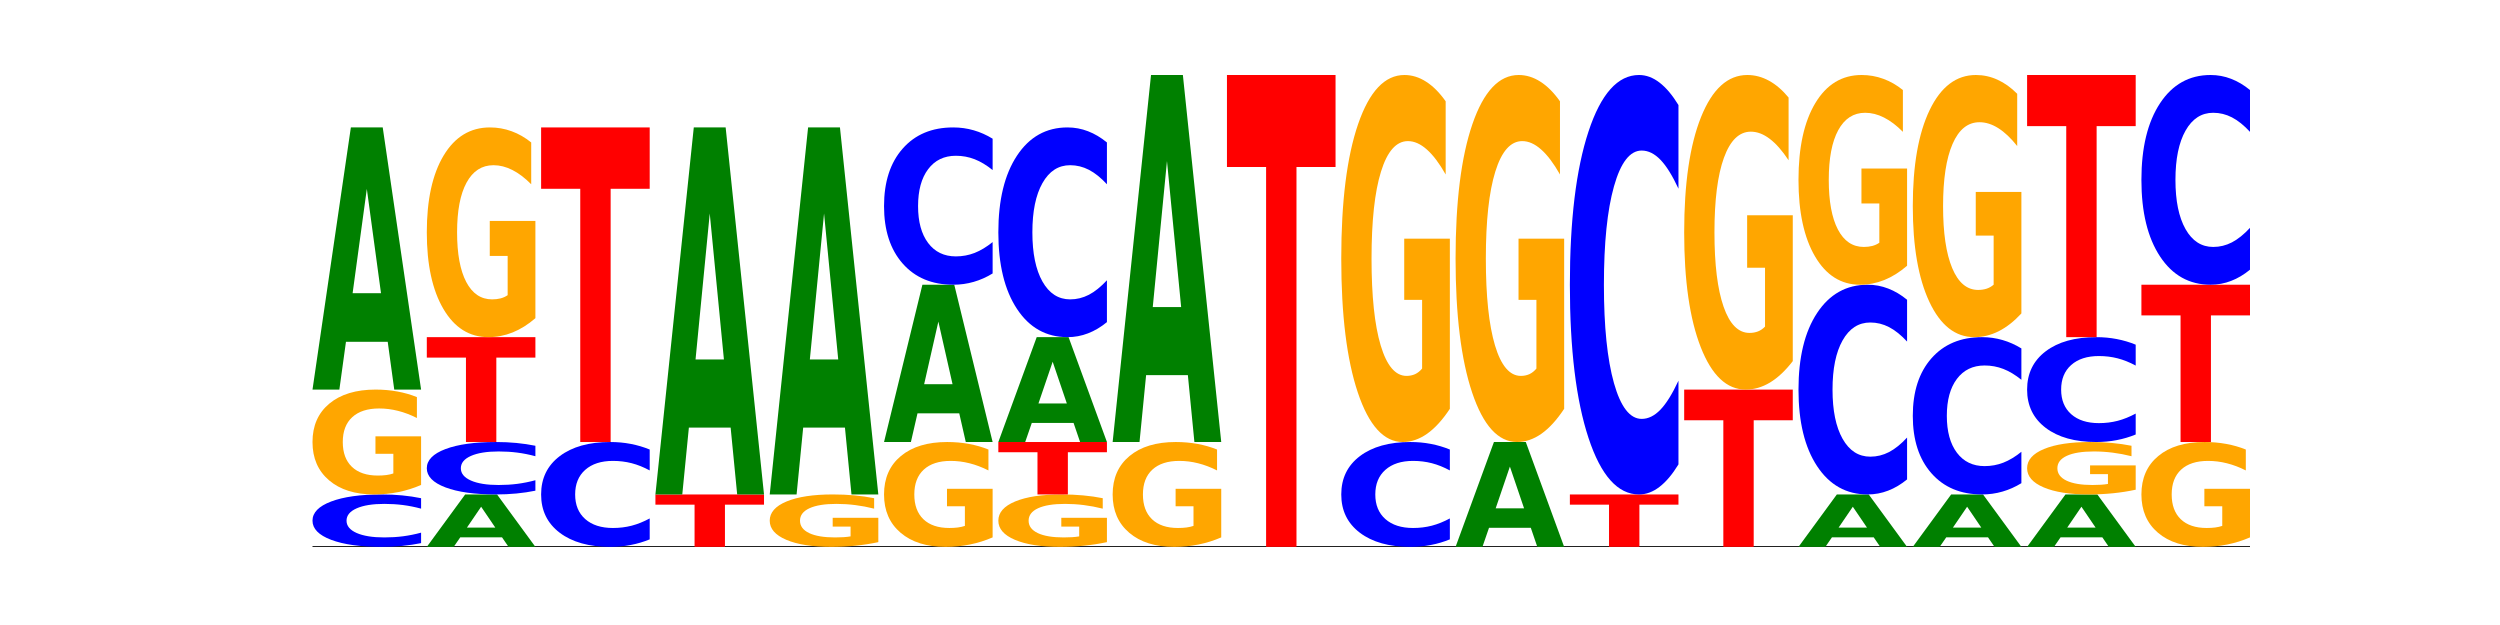 <?xml version="1.0" encoding="utf-8" standalone="no"?>
<!DOCTYPE svg PUBLIC "-//W3C//DTD SVG 1.1//EN"
  "http://www.w3.org/Graphics/SVG/1.1/DTD/svg11.dtd">
<!-- Created with matplotlib (https://matplotlib.org/) -->
<svg height="180pt" version="1.1" viewBox="0 0 720 180" width="720pt" xmlns="http://www.w3.org/2000/svg" xmlns:xlink="http://www.w3.org/1999/xlink">
 <defs>
  <style type="text/css">*{stroke-linecap:butt;stroke-linejoin:round;}</style>
 </defs>
 <g id="figure_1">
  <g id="patch_1">
   <path d="M 0 180 
L 720 180 
L 720 0 
L 0 0 
z
" style="fill:none;"/>
  </g>
  <g id="axes_1">
   <g id="line2d_1">
    <path clip-path="url(#p2ed5295943)" d="M 90 157.5 
L 648 157.5 
" style="fill:none;stroke:#000000;stroke-linecap:square;stroke-width:0.5;"/>
   </g>
   <g id="patch_2">
    <path clip-path="url(#p2ed5295943)" d="M 121.274 156.418 
Q 118.658 156.954 115.829 157.226 
Q 113.001 157.5 109.92 157.5 
Q 100.732 157.5 95.366 155.466 
Q 90 153.433 90 149.955 
Q 90 146.464 95.366 144.434 
Q 100.732 142.4 109.92 142.4 
Q 113.001 142.4 115.829 142.674 
Q 118.658 142.946 121.274 143.482 
L 121.274 146.492 
Q 118.635 145.781 116.074 145.451 
Q 113.513 145.12 110.684 145.12 
Q 105.61 145.12 102.702 146.408 
Q 99.802 147.693 99.802 149.955 
Q 99.802 152.207 102.702 153.495 
Q 105.61 154.78 110.684 154.78 
Q 113.513 154.78 116.074 154.449 
Q 118.635 154.116 121.274 153.405 
z
" style="fill:#0000ff;"/>
   </g>
   <g id="patch_3">
    <path clip-path="url(#p2ed5295943)" d="M 121.274 139.668 
Q 118.12 141.034 114.728 141.72 
Q 111.336 142.4 107.719 142.4 
Q 99.546 142.4 94.773 138.333 
Q 90 134.265 90 127.309 
Q 90 120.272 94.857 116.236 
Q 99.722 112.2 108.181 112.2 
Q 111.441 112.2 114.427 112.749 
Q 117.419 113.292 120.069 114.365 
L 120.069 120.385 
Q 117.335 119.006 114.63 118.326 
Q 111.924 117.64 109.205 117.64 
Q 104.172 117.64 101.446 120.148 
Q 98.719 122.649 98.719 127.309 
Q 98.719 131.926 101.348 134.446 
Q 103.976 136.96 108.812 136.96 
Q 110.13 136.96 111.258 136.817 
Q 112.387 136.667 113.284 136.355 
L 113.284 130.703 
L 108.132 130.703 
L 108.132 125.669 
L 121.274 125.669 
z
" style="fill:#ffa600;"/>
   </g>
   <g id="patch_4">
    <path clip-path="url(#p2ed5295943)" d="M 111.664 98.446 
L 99.636 98.446 
L 97.737 112.2 
L 90 112.2 
L 101.049 36.7 
L 110.225 36.7 
L 121.274 112.2 
L 113.544 112.2 
z
M 101.554 84.434 
L 109.726 84.434 
L 105.647 54.402 
z
" style="fill:#008000;"/>
   </g>
   <g id="patch_5">
    <path clip-path="url(#p2ed5295943)" d="M 144.584 154.749 
L 132.557 154.749 
L 130.657 157.5 
L 122.92 157.5 
L 133.97 142.4 
L 143.145 142.4 
L 154.195 157.5 
L 146.464 157.5 
z
M 134.475 151.947 
L 142.647 151.947 
L 138.567 145.94 
z
" style="fill:#008000;"/>
   </g>
   <g id="patch_6">
    <path clip-path="url(#p2ed5295943)" d="M 154.195 141.318 
Q 151.579 141.854 148.75 142.126 
Q 145.921 142.4 142.84 142.4 
Q 133.652 142.4 128.286 140.366 
Q 122.92 138.333 122.92 134.855 
Q 122.92 131.364 128.286 129.334 
Q 133.652 127.3 142.84 127.3 
Q 145.921 127.3 148.75 127.574 
Q 151.579 127.846 154.195 128.382 
L 154.195 131.392 
Q 151.555 130.681 148.994 130.351 
Q 146.433 130.02 143.604 130.02 
Q 138.53 130.02 135.622 131.308 
Q 132.723 132.593 132.723 134.855 
Q 132.723 137.107 135.622 138.395 
Q 138.53 139.68 143.604 139.68 
Q 146.433 139.68 148.994 139.349 
Q 151.555 139.016 154.195 138.305 
z
" style="fill:#0000ff;"/>
   </g>
   <g id="patch_7">
    <path clip-path="url(#p2ed5295943)" d="M 122.92 97.1 
L 154.195 97.1 
L 154.195 102.99 
L 142.943 102.99 
L 142.943 127.3 
L 134.194 127.3 
L 134.194 102.99 
L 122.92 102.99 
z
" style="fill:#ff0000;"/>
   </g>
   <g id="patch_8">
    <path clip-path="url(#p2ed5295943)" d="M 154.195 91.635 
Q 151.041 94.368 147.648 95.74 
Q 144.256 97.1 140.639 97.1 
Q 132.467 97.1 127.694 88.965 
Q 122.92 80.83 122.92 66.919 
Q 122.92 52.845 127.778 44.772 
Q 132.642 36.7 141.102 36.7 
Q 144.361 36.7 147.347 37.798 
Q 150.34 38.883 152.989 41.029 
L 152.989 53.07 
Q 150.256 50.312 147.55 48.952 
Q 144.845 47.58 142.125 47.58 
Q 137.093 47.58 134.366 52.595 
Q 131.64 57.599 131.64 66.919 
Q 131.64 76.152 134.268 81.192 
Q 136.896 86.22 141.733 86.22 
Q 143.05 86.22 144.179 85.933 
Q 145.307 85.634 146.204 85.01 
L 146.204 73.706 
L 141.053 73.706 
L 141.053 63.637 
L 154.195 63.637 
z
" style="fill:#ffa600;"/>
   </g>
   <g id="patch_9">
    <path clip-path="url(#p2ed5295943)" d="M 187.115 155.335 
Q 184.499 156.408 181.67 156.951 
Q 178.841 157.5 175.76 157.5 
Q 166.573 157.5 161.207 153.433 
Q 155.841 149.365 155.841 142.409 
Q 155.841 135.429 161.207 131.367 
Q 166.573 127.3 175.76 127.3 
Q 178.841 127.3 181.67 127.849 
Q 184.499 128.392 187.115 129.465 
L 187.115 135.485 
Q 184.475 134.062 181.914 133.401 
Q 179.354 132.74 176.525 132.74 
Q 171.45 132.74 168.543 135.316 
Q 165.643 137.887 165.643 142.409 
Q 165.643 146.913 168.543 149.49 
Q 171.45 152.06 176.525 152.06 
Q 179.354 152.06 181.914 151.399 
Q 184.475 150.731 187.115 149.309 
z
" style="fill:#0000ff;"/>
   </g>
   <g id="patch_10">
    <path clip-path="url(#p2ed5295943)" d="M 155.841 36.7 
L 187.115 36.7 
L 187.115 54.37 
L 175.864 54.37 
L 175.864 127.3 
L 167.114 127.3 
L 167.114 54.37 
L 155.841 54.37 
z
" style="fill:#ff0000;"/>
   </g>
   <g id="patch_11">
    <path clip-path="url(#p2ed5295943)" d="M 188.761 142.4 
L 220.035 142.4 
L 220.035 145.345 
L 208.784 145.345 
L 208.784 157.5 
L 200.034 157.5 
L 200.034 145.345 
L 188.761 145.345 
z
" style="fill:#ff0000;"/>
   </g>
   <g id="patch_12">
    <path clip-path="url(#p2ed5295943)" d="M 210.425 123.145 
L 198.397 123.145 
L 196.498 142.4 
L 188.761 142.4 
L 199.81 36.7 
L 208.986 36.7 
L 220.035 142.4 
L 212.305 142.4 
z
M 200.315 103.527 
L 208.487 103.527 
L 204.408 61.483 
z
" style="fill:#008000;"/>
   </g>
   <g id="patch_13">
    <path clip-path="url(#p2ed5295943)" d="M 252.956 156.134 
Q 249.802 156.817 246.409 157.16 
Q 243.017 157.5 239.4 157.5 
Q 231.228 157.5 226.455 155.466 
Q 221.681 153.433 221.681 149.955 
Q 221.681 146.436 226.539 144.418 
Q 231.403 142.4 239.863 142.4 
Q 243.122 142.4 246.108 142.674 
Q 249.101 142.946 251.75 143.482 
L 251.75 146.492 
Q 249.017 145.803 246.311 145.463 
Q 243.606 145.12 240.886 145.12 
Q 235.854 145.12 233.127 146.374 
Q 230.401 147.625 230.401 149.955 
Q 230.401 152.263 233.029 153.523 
Q 235.657 154.78 240.494 154.78 
Q 241.811 154.78 242.94 154.708 
Q 244.068 154.633 244.965 154.478 
L 244.965 151.652 
L 239.814 151.652 
L 239.814 149.134 
L 252.956 149.134 
z
" style="fill:#ffa600;"/>
   </g>
   <g id="patch_14">
    <path clip-path="url(#p2ed5295943)" d="M 243.345 123.145 
L 231.318 123.145 
L 229.418 142.4 
L 221.681 142.4 
L 232.731 36.7 
L 241.906 36.7 
L 252.956 142.4 
L 245.225 142.4 
z
M 233.236 103.527 
L 241.408 103.527 
L 237.328 61.483 
z
" style="fill:#008000;"/>
   </g>
   <g id="patch_15">
    <path clip-path="url(#p2ed5295943)" d="M 285.876 154.768 
Q 282.722 156.134 279.33 156.82 
Q 275.937 157.5 272.321 157.5 
Q 264.148 157.5 259.375 153.433 
Q 254.602 149.365 254.602 142.409 
Q 254.602 135.372 259.459 131.336 
Q 264.323 127.3 272.783 127.3 
Q 276.042 127.3 279.028 127.849 
Q 282.021 128.392 284.671 129.465 
L 284.671 135.485 
Q 281.937 134.106 279.232 133.426 
Q 276.526 132.74 273.807 132.74 
Q 268.774 132.74 266.048 135.248 
Q 263.321 137.749 263.321 142.409 
Q 263.321 147.026 265.949 149.546 
Q 268.578 152.06 273.414 152.06 
Q 274.732 152.06 275.86 151.917 
Q 276.989 151.767 277.886 151.455 
L 277.886 145.803 
L 272.734 145.803 
L 272.734 140.769 
L 285.876 140.769 
z
" style="fill:#ffa600;"/>
   </g>
   <g id="patch_16">
    <path clip-path="url(#p2ed5295943)" d="M 276.266 119.048 
L 264.238 119.048 
L 262.339 127.3 
L 254.602 127.3 
L 265.651 82 
L 274.827 82 
L 285.876 127.3 
L 278.145 127.3 
z
M 266.156 110.64 
L 274.328 110.64 
L 270.249 92.621 
z
" style="fill:#008000;"/>
   </g>
   <g id="patch_17">
    <path clip-path="url(#p2ed5295943)" d="M 285.876 78.753 
Q 283.26 80.362 280.431 81.177 
Q 277.602 82 274.522 82 
Q 265.334 82 259.968 75.899 
Q 254.602 69.798 254.602 59.364 
Q 254.602 48.893 259.968 42.801 
Q 265.334 36.7 274.522 36.7 
Q 277.602 36.7 280.431 37.523 
Q 283.26 38.338 285.876 39.947 
L 285.876 48.977 
Q 283.236 46.844 280.676 45.852 
Q 278.115 44.86 275.286 44.86 
Q 270.211 44.86 267.304 48.724 
Q 264.404 52.58 264.404 59.364 
Q 264.404 66.12 267.304 69.985 
Q 270.211 73.84 275.286 73.84 
Q 278.115 73.84 280.676 72.848 
Q 283.236 71.847 285.876 69.714 
z
" style="fill:#0000ff;"/>
   </g>
   <g id="patch_18">
    <path clip-path="url(#p2ed5295943)" d="M 318.796 156.134 
Q 315.642 156.817 312.25 157.16 
Q 308.858 157.5 305.241 157.5 
Q 297.068 157.5 292.295 155.466 
Q 287.522 153.433 287.522 149.955 
Q 287.522 146.436 292.379 144.418 
Q 297.244 142.4 305.704 142.4 
Q 308.963 142.4 311.949 142.674 
Q 314.941 142.946 317.591 143.482 
L 317.591 146.492 
Q 314.857 145.803 312.152 145.463 
Q 309.446 145.12 306.727 145.12 
Q 301.694 145.12 298.968 146.374 
Q 296.241 147.625 296.241 149.955 
Q 296.241 152.263 298.87 153.523 
Q 301.498 154.78 306.334 154.78 
Q 307.652 154.78 308.781 154.708 
Q 309.909 154.633 310.806 154.478 
L 310.806 151.652 
L 305.655 151.652 
L 305.655 149.134 
L 318.796 149.134 
z
" style="fill:#ffa600;"/>
   </g>
   <g id="patch_19">
    <path clip-path="url(#p2ed5295943)" d="M 287.522 127.3 
L 318.796 127.3 
L 318.796 130.245 
L 307.545 130.245 
L 307.545 142.4 
L 298.795 142.4 
L 298.795 130.245 
L 287.522 130.245 
z
" style="fill:#ff0000;"/>
   </g>
   <g id="patch_20">
    <path clip-path="url(#p2ed5295943)" d="M 309.186 121.799 
L 297.158 121.799 
L 295.259 127.3 
L 287.522 127.3 
L 298.571 97.1 
L 307.747 97.1 
L 318.796 127.3 
L 311.066 127.3 
z
M 299.077 116.193 
L 307.248 116.193 
L 303.169 104.181 
z
" style="fill:#008000;"/>
   </g>
   <g id="patch_21">
    <path clip-path="url(#p2ed5295943)" d="M 318.796 92.771 
Q 316.18 94.917 313.352 96.002 
Q 310.523 97.1 307.442 97.1 
Q 298.254 97.1 292.888 88.965 
Q 287.522 80.83 287.522 66.919 
Q 287.522 52.957 292.888 44.835 
Q 298.254 36.7 307.442 36.7 
Q 310.523 36.7 313.352 37.798 
Q 316.18 38.883 318.796 41.029 
L 318.796 53.07 
Q 316.157 50.225 313.596 48.902 
Q 311.035 47.58 308.206 47.58 
Q 303.132 47.58 300.224 52.733 
Q 297.324 57.873 297.324 66.919 
Q 297.324 75.927 300.224 81.08 
Q 303.132 86.22 308.206 86.22 
Q 311.035 86.22 313.596 84.898 
Q 316.157 83.563 318.796 80.718 
z
" style="fill:#0000ff;"/>
   </g>
   <g id="patch_22">
    <path clip-path="url(#p2ed5295943)" d="M 351.717 154.768 
Q 348.563 156.134 345.17 156.82 
Q 341.778 157.5 338.161 157.5 
Q 329.989 157.5 325.216 153.433 
Q 320.442 149.365 320.442 142.409 
Q 320.442 135.372 325.3 131.336 
Q 330.164 127.3 338.624 127.3 
Q 341.883 127.3 344.869 127.849 
Q 347.862 128.392 350.511 129.465 
L 350.511 135.485 
Q 347.778 134.106 345.072 133.426 
Q 342.367 132.74 339.647 132.74 
Q 334.615 132.74 331.888 135.248 
Q 329.162 137.749 329.162 142.409 
Q 329.162 147.026 331.79 149.546 
Q 334.419 152.06 339.255 152.06 
Q 340.572 152.06 341.701 151.917 
Q 342.829 151.767 343.727 151.455 
L 343.727 145.803 
L 338.575 145.803 
L 338.575 140.769 
L 351.717 140.769 
z
" style="fill:#ffa600;"/>
   </g>
   <g id="patch_23">
    <path clip-path="url(#p2ed5295943)" d="M 342.106 108.045 
L 330.079 108.045 
L 328.18 127.3 
L 320.442 127.3 
L 331.492 21.6 
L 340.668 21.6 
L 351.717 127.3 
L 343.986 127.3 
z
M 331.997 88.427 
L 340.169 88.427 
L 336.089 46.383 
z
" style="fill:#008000;"/>
   </g>
   <g id="patch_24">
    <path clip-path="url(#p2ed5295943)" d="M 353.363 21.6 
L 384.637 21.6 
L 384.637 48.104 
L 373.386 48.104 
L 373.386 157.5 
L 364.636 157.5 
L 364.636 48.104 
L 353.363 48.104 
z
" style="fill:#ff0000;"/>
   </g>
   <g id="patch_25">
    <path clip-path="url(#p2ed5295943)" d="M 417.558 155.335 
Q 414.941 156.408 412.113 156.951 
Q 409.284 157.5 406.203 157.5 
Q 397.015 157.5 391.649 153.433 
Q 386.283 149.365 386.283 142.409 
Q 386.283 135.429 391.649 131.367 
Q 397.015 127.3 406.203 127.3 
Q 409.284 127.3 412.113 127.849 
Q 414.941 128.392 417.558 129.465 
L 417.558 135.485 
Q 414.918 134.062 412.357 133.401 
Q 409.796 132.74 406.967 132.74 
Q 401.893 132.74 398.985 135.316 
Q 396.085 137.887 396.085 142.409 
Q 396.085 146.913 398.985 149.49 
Q 401.893 152.06 406.967 152.06 
Q 409.796 152.06 412.357 151.399 
Q 414.918 150.731 417.558 149.309 
z
" style="fill:#0000ff;"/>
   </g>
   <g id="patch_26">
    <path clip-path="url(#p2ed5295943)" d="M 417.558 117.737 
Q 414.403 122.518 411.011 124.92 
Q 407.619 127.3 404.002 127.3 
Q 395.829 127.3 391.056 113.064 
Q 386.283 98.828 386.283 74.483 
Q 386.283 49.854 391.14 35.727 
Q 396.005 21.6 404.465 21.6 
Q 407.724 21.6 410.71 23.521 
Q 413.703 25.421 416.352 29.177 
L 416.352 50.247 
Q 413.618 45.421 410.913 43.041 
Q 408.207 40.64 405.488 40.64 
Q 400.455 40.64 397.729 49.417 
Q 395.002 58.173 395.002 74.483 
Q 395.002 90.64 397.631 99.461 
Q 400.259 108.26 405.095 108.26 
Q 406.413 108.26 407.542 107.758 
Q 408.67 107.234 409.567 106.143 
L 409.567 86.361 
L 404.416 86.361 
L 404.416 68.74 
L 417.558 68.74 
z
" style="fill:#ffa600;"/>
   </g>
   <g id="patch_27">
    <path clip-path="url(#p2ed5295943)" d="M 440.867 151.999 
L 428.84 151.999 
L 426.941 157.5 
L 419.204 157.5 
L 430.253 127.3 
L 439.429 127.3 
L 450.478 157.5 
L 442.747 157.5 
z
M 430.758 146.393 
L 438.93 146.393 
L 434.85 134.381 
z
" style="fill:#008000;"/>
   </g>
   <g id="patch_28">
    <path clip-path="url(#p2ed5295943)" d="M 450.478 117.737 
Q 447.324 122.518 443.931 124.92 
Q 440.539 127.3 436.922 127.3 
Q 428.75 127.3 423.977 113.064 
Q 419.204 98.828 419.204 74.483 
Q 419.204 49.854 424.061 35.727 
Q 428.925 21.6 437.385 21.6 
Q 440.644 21.6 443.63 23.521 
Q 446.623 25.421 449.272 29.177 
L 449.272 50.247 
Q 446.539 45.421 443.833 43.041 
Q 441.128 40.64 438.408 40.64 
Q 433.376 40.64 430.649 49.417 
Q 427.923 58.173 427.923 74.483 
Q 427.923 90.64 430.551 99.461 
Q 433.18 108.26 438.016 108.26 
Q 439.334 108.26 440.462 107.758 
Q 441.59 107.234 442.488 106.143 
L 442.488 86.361 
L 437.336 86.361 
L 437.336 68.74 
L 450.478 68.74 
z
" style="fill:#ffa600;"/>
   </g>
   <g id="patch_29">
    <path clip-path="url(#p2ed5295943)" d="M 452.124 142.4 
L 483.398 142.4 
L 483.398 145.345 
L 472.147 145.345 
L 472.147 157.5 
L 463.397 157.5 
L 463.397 145.345 
L 452.124 145.345 
z
" style="fill:#ff0000;"/>
   </g>
   <g id="patch_30">
    <path clip-path="url(#p2ed5295943)" d="M 483.398 133.741 
Q 480.782 138.033 477.953 140.204 
Q 475.125 142.4 472.044 142.4 
Q 462.856 142.4 457.49 126.13 
Q 452.124 109.861 452.124 82.037 
Q 452.124 54.114 457.49 37.87 
Q 462.856 21.6 472.044 21.6 
Q 475.125 21.6 477.953 23.796 
Q 480.782 25.967 483.398 30.259 
L 483.398 54.339 
Q 480.759 48.65 478.198 46.005 
Q 475.637 43.359 472.808 43.359 
Q 467.733 43.359 464.826 53.665 
Q 461.926 63.946 461.926 82.037 
Q 461.926 100.054 464.826 110.36 
Q 467.733 120.641 472.808 120.641 
Q 475.637 120.641 478.198 117.995 
Q 480.759 115.325 483.398 109.636 
z
" style="fill:#0000ff;"/>
   </g>
   <g id="patch_31">
    <path clip-path="url(#p2ed5295943)" d="M 485.044 112.2 
L 516.319 112.2 
L 516.319 121.035 
L 505.067 121.035 
L 505.067 157.5 
L 496.318 157.5 
L 496.318 121.035 
L 485.044 121.035 
z
" style="fill:#ff0000;"/>
   </g>
   <g id="patch_32">
    <path clip-path="url(#p2ed5295943)" d="M 516.319 104.003 
Q 513.165 108.101 509.772 110.16 
Q 506.38 112.2 502.763 112.2 
Q 494.591 112.2 489.817 99.998 
Q 485.044 87.795 485.044 66.928 
Q 485.044 45.817 489.902 33.709 
Q 494.766 21.6 503.226 21.6 
Q 506.485 21.6 509.471 23.247 
Q 512.464 24.875 515.113 28.094 
L 515.113 46.154 
Q 512.38 42.018 509.674 39.978 
Q 506.969 37.92 504.249 37.92 
Q 499.217 37.92 496.49 45.443 
Q 493.763 52.948 493.763 66.928 
Q 493.763 80.777 496.392 88.338 
Q 499.02 95.88 503.857 95.88 
Q 505.174 95.88 506.303 95.45 
Q 507.431 95.001 508.328 94.065 
L 508.328 77.109 
L 503.177 77.109 
L 503.177 62.006 
L 516.319 62.006 
z
" style="fill:#ffa600;"/>
   </g>
   <g id="patch_33">
    <path clip-path="url(#p2ed5295943)" d="M 539.628 154.749 
L 527.601 154.749 
L 525.702 157.5 
L 517.965 157.5 
L 529.014 142.4 
L 538.19 142.4 
L 549.239 157.5 
L 541.508 157.5 
z
M 529.519 151.947 
L 537.691 151.947 
L 533.611 145.94 
z
" style="fill:#008000;"/>
   </g>
   <g id="patch_34">
    <path clip-path="url(#p2ed5295943)" d="M 549.239 138.071 
Q 546.623 140.217 543.794 141.302 
Q 540.965 142.4 537.884 142.4 
Q 528.697 142.4 523.331 134.265 
Q 517.965 126.13 517.965 112.219 
Q 517.965 98.257 523.331 90.135 
Q 528.697 82 537.884 82 
Q 540.965 82 543.794 83.098 
Q 546.623 84.183 549.239 86.329 
L 549.239 98.37 
Q 546.599 95.525 544.038 94.202 
Q 541.477 92.88 538.649 92.88 
Q 533.574 92.88 530.667 98.033 
Q 527.767 103.173 527.767 112.219 
Q 527.767 121.227 530.667 126.38 
Q 533.574 131.52 538.649 131.52 
Q 541.477 131.52 544.038 130.198 
Q 546.599 128.863 549.239 126.018 
z
" style="fill:#0000ff;"/>
   </g>
   <g id="patch_35">
    <path clip-path="url(#p2ed5295943)" d="M 549.239 76.535 
Q 546.085 79.268 542.692 80.64 
Q 539.3 82 535.683 82 
Q 527.511 82 522.738 73.865 
Q 517.965 65.73 517.965 51.819 
Q 517.965 37.745 522.822 29.672 
Q 527.686 21.6 536.146 21.6 
Q 539.405 21.6 542.391 22.698 
Q 545.384 23.783 548.033 25.929 
L 548.033 37.97 
Q 545.3 35.212 542.594 33.852 
Q 539.889 32.48 537.169 32.48 
Q 532.137 32.48 529.41 37.495 
Q 526.684 42.499 526.684 51.819 
Q 526.684 61.052 529.312 66.092 
Q 531.941 71.12 536.777 71.12 
Q 538.095 71.12 539.223 70.833 
Q 540.351 70.534 541.249 69.91 
L 541.249 58.606 
L 536.097 58.606 
L 536.097 48.537 
L 549.239 48.537 
z
" style="fill:#ffa600;"/>
   </g>
   <g id="patch_36">
    <path clip-path="url(#p2ed5295943)" d="M 572.549 154.749 
L 560.521 154.749 
L 558.622 157.5 
L 550.885 157.5 
L 561.934 142.4 
L 571.11 142.4 
L 582.159 157.5 
L 574.429 157.5 
z
M 562.439 151.947 
L 570.611 151.947 
L 566.532 145.94 
z
" style="fill:#008000;"/>
   </g>
   <g id="patch_37">
    <path clip-path="url(#p2ed5295943)" d="M 582.159 139.153 
Q 579.543 140.762 576.714 141.577 
Q 573.886 142.4 570.805 142.4 
Q 561.617 142.4 556.251 136.299 
Q 550.885 130.198 550.885 119.764 
Q 550.885 109.293 556.251 103.201 
Q 561.617 97.1 570.805 97.1 
Q 573.886 97.1 576.714 97.923 
Q 579.543 98.738 582.159 100.347 
L 582.159 109.377 
Q 579.52 107.244 576.959 106.252 
Q 574.398 105.26 571.569 105.26 
Q 566.495 105.26 563.587 109.124 
Q 560.687 112.98 560.687 119.764 
Q 560.687 126.52 563.587 130.385 
Q 566.495 134.24 571.569 134.24 
Q 574.398 134.24 576.959 133.248 
Q 579.52 132.247 582.159 130.114 
z
" style="fill:#0000ff;"/>
   </g>
   <g id="patch_38">
    <path clip-path="url(#p2ed5295943)" d="M 582.159 90.269 
Q 579.005 93.684 575.613 95.4 
Q 572.22 97.1 568.604 97.1 
Q 560.431 97.1 555.658 86.931 
Q 550.885 76.763 550.885 59.373 
Q 550.885 41.781 555.742 31.691 
Q 560.606 21.6 569.066 21.6 
Q 572.326 21.6 575.311 22.972 
Q 578.304 24.329 580.954 27.012 
L 580.954 42.062 
Q 578.22 38.615 575.515 36.915 
Q 572.809 35.2 570.09 35.2 
Q 565.057 35.2 562.331 41.469 
Q 559.604 47.723 559.604 59.373 
Q 559.604 70.914 562.233 77.215 
Q 564.861 83.5 569.697 83.5 
Q 571.015 83.5 572.143 83.142 
Q 573.272 82.767 574.169 81.988 
L 574.169 67.858 
L 569.017 67.858 
L 569.017 55.272 
L 582.159 55.272 
z
" style="fill:#ffa600;"/>
   </g>
   <g id="patch_39">
    <path clip-path="url(#p2ed5295943)" d="M 605.469 154.749 
L 593.441 154.749 
L 591.542 157.5 
L 583.805 157.5 
L 594.855 142.4 
L 604.03 142.4 
L 615.08 157.5 
L 607.349 157.5 
z
M 595.36 151.947 
L 603.532 151.947 
L 599.452 145.94 
z
" style="fill:#008000;"/>
   </g>
   <g id="patch_40">
    <path clip-path="url(#p2ed5295943)" d="M 615.08 141.034 
Q 611.926 141.717 608.533 142.06 
Q 605.141 142.4 601.524 142.4 
Q 593.352 142.4 588.578 140.366 
Q 583.805 138.333 583.805 134.855 
Q 583.805 131.336 588.663 129.318 
Q 593.527 127.3 601.987 127.3 
Q 605.246 127.3 608.232 127.574 
Q 611.225 127.846 613.874 128.382 
L 613.874 131.392 
Q 611.141 130.703 608.435 130.363 
Q 605.73 130.02 603.01 130.02 
Q 597.978 130.02 595.251 131.274 
Q 592.525 132.525 592.525 134.855 
Q 592.525 137.163 595.153 138.423 
Q 597.781 139.68 602.618 139.68 
Q 603.935 139.68 605.064 139.608 
Q 606.192 139.533 607.089 139.378 
L 607.089 136.552 
L 601.938 136.552 
L 601.938 134.034 
L 615.08 134.034 
z
" style="fill:#ffa600;"/>
   </g>
   <g id="patch_41">
    <path clip-path="url(#p2ed5295943)" d="M 615.08 125.135 
Q 612.464 126.208 609.635 126.751 
Q 606.806 127.3 603.725 127.3 
Q 594.537 127.3 589.171 123.233 
Q 583.805 119.165 583.805 112.209 
Q 583.805 105.229 589.171 101.167 
Q 594.537 97.1 603.725 97.1 
Q 606.806 97.1 609.635 97.649 
Q 612.464 98.192 615.08 99.265 
L 615.08 105.285 
Q 612.44 103.862 609.879 103.201 
Q 607.318 102.54 604.489 102.54 
Q 599.415 102.54 596.507 105.116 
Q 593.608 107.687 593.608 112.209 
Q 593.608 116.713 596.507 119.29 
Q 599.415 121.86 604.489 121.86 
Q 607.318 121.86 609.879 121.199 
Q 612.44 120.531 615.08 119.109 
z
" style="fill:#0000ff;"/>
   </g>
   <g id="patch_42">
    <path clip-path="url(#p2ed5295943)" d="M 583.805 21.6 
L 615.08 21.6 
L 615.08 36.325 
L 603.828 36.325 
L 603.828 97.1 
L 595.079 97.1 
L 595.079 36.325 
L 583.805 36.325 
z
" style="fill:#ff0000;"/>
   </g>
   <g id="patch_43">
    <path clip-path="url(#p2ed5295943)" d="M 648 154.768 
Q 644.846 156.134 641.454 156.82 
Q 638.061 157.5 634.445 157.5 
Q 626.272 157.5 621.499 153.433 
Q 616.726 149.365 616.726 142.409 
Q 616.726 135.372 621.583 131.336 
Q 626.447 127.3 634.907 127.3 
Q 638.166 127.3 641.152 127.849 
Q 644.145 128.392 646.794 129.465 
L 646.794 135.485 
Q 644.061 134.106 641.355 133.426 
Q 638.65 132.74 635.93 132.74 
Q 630.898 132.74 628.171 135.248 
Q 625.445 137.749 625.445 142.409 
Q 625.445 147.026 628.073 149.546 
Q 630.702 152.06 635.538 152.06 
Q 636.856 152.06 637.984 151.917 
Q 639.113 151.767 640.01 151.455 
L 640.01 145.803 
L 634.858 145.803 
L 634.858 140.769 
L 648 140.769 
z
" style="fill:#ffa600;"/>
   </g>
   <g id="patch_44">
    <path clip-path="url(#p2ed5295943)" d="M 616.726 82 
L 648 82 
L 648 90.835 
L 636.749 90.835 
L 636.749 127.3 
L 627.999 127.3 
L 627.999 90.835 
L 616.726 90.835 
z
" style="fill:#ff0000;"/>
   </g>
   <g id="patch_45">
    <path clip-path="url(#p2ed5295943)" d="M 648 77.671 
Q 645.384 79.817 642.555 80.902 
Q 639.726 82 636.645 82 
Q 627.458 82 622.092 73.865 
Q 616.726 65.73 616.726 51.819 
Q 616.726 37.857 622.092 29.735 
Q 627.458 21.6 636.645 21.6 
Q 639.726 21.6 642.555 22.698 
Q 645.384 23.783 648 25.929 
L 648 37.97 
Q 645.36 35.125 642.799 33.802 
Q 640.239 32.48 637.41 32.48 
Q 632.335 32.48 629.428 37.633 
Q 626.528 42.773 626.528 51.819 
Q 626.528 60.827 629.428 65.98 
Q 632.335 71.12 637.41 71.12 
Q 640.239 71.12 642.799 69.798 
Q 645.36 68.463 648 65.618 
z
" style="fill:#0000ff;"/>
   </g>
  </g>
 </g>
 <defs>
  <clipPath id="p2ed5295943">
   <rect height="135.9" width="558" x="90" y="21.6"/>
  </clipPath>
 </defs>
</svg>
